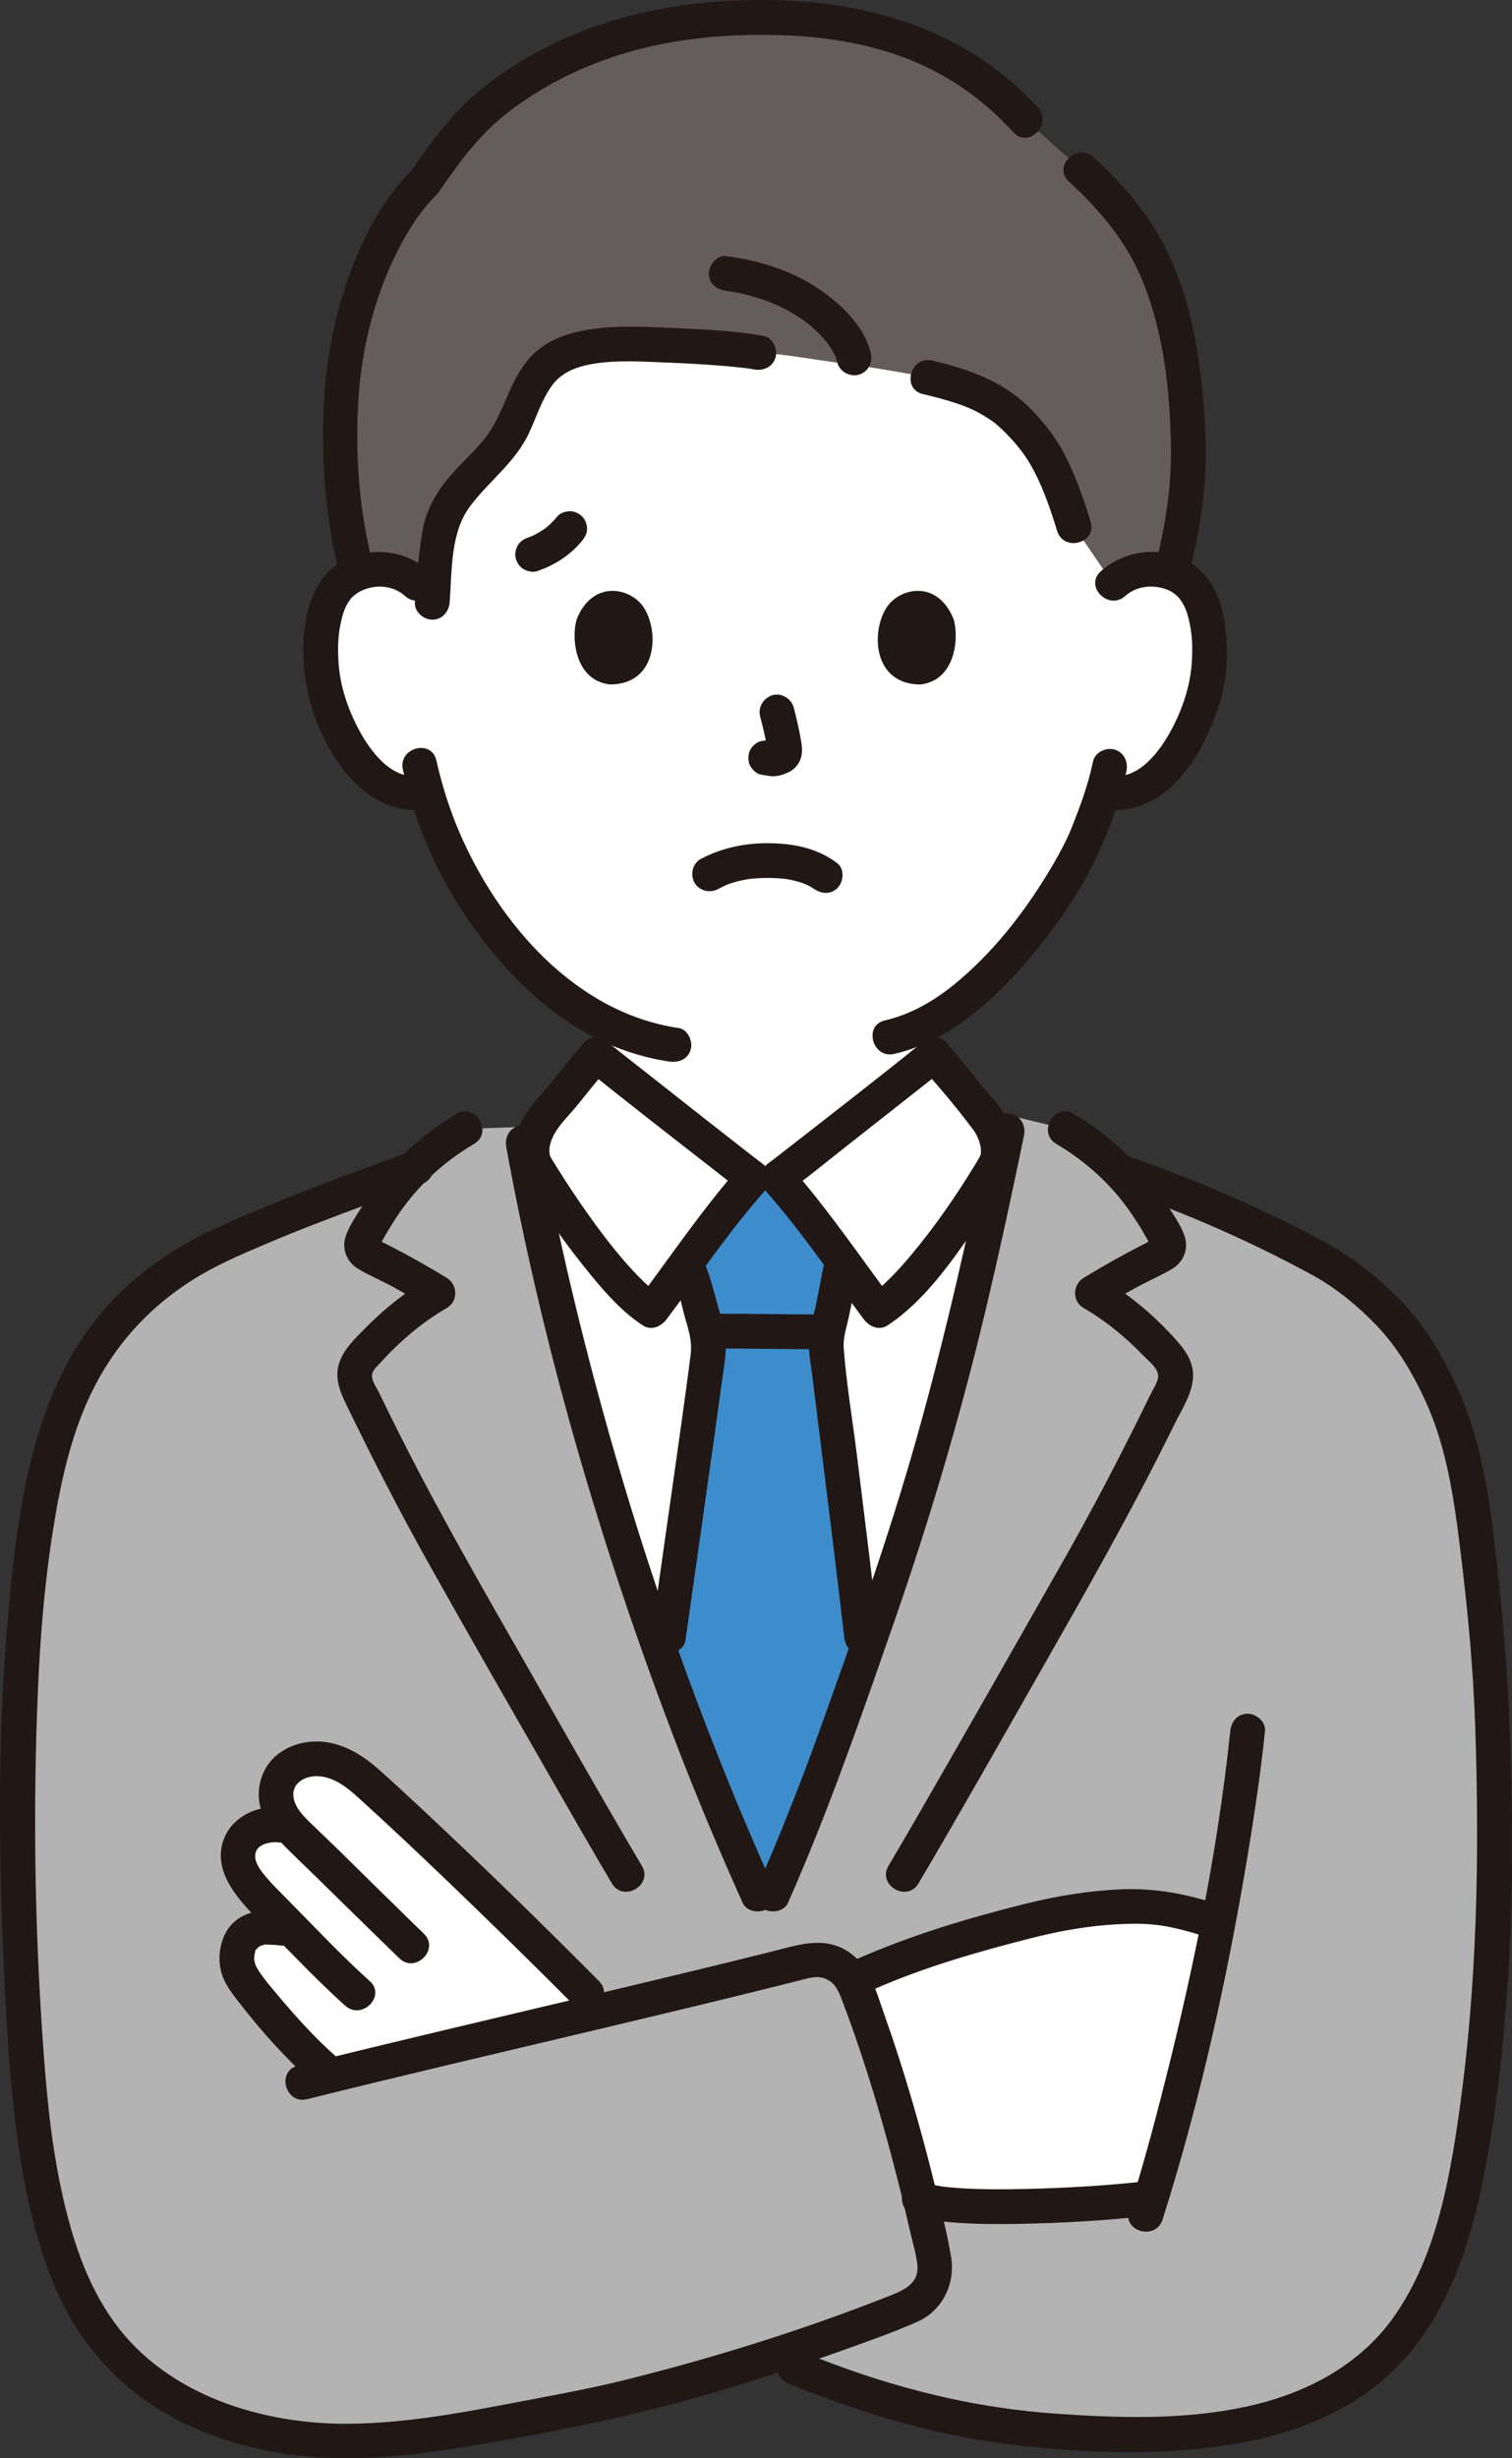 <?xml version="1.0" encoding="UTF-8"?><svg id="b" xmlns="http://www.w3.org/2000/svg" width="208.898" height="339.451" viewBox="0 0 208.898 339.451"><rect x="0" y="0" width="208.898" height="339.451" fill="#333333" stroke="none"/><defs><style>.e{fill:#3d8dcc;}.f{fill:#fff;}.g{fill:#211715;}.h{fill:#b3b3b3;}.i{fill:#645d5c;}</style></defs><g id="c"><g id="d"><path class="f" d="M104.684,261.561c-6.855-15.239-11.424-27.531-16.385-42.225-6.3-18.663-11.75-39.088-15.409-58.211l.862-.618c-.728-1.962.213-4.682,1.492-6.164,2.173-2.517,4.911-6.157,7.132-8.642.944.764,20.184,15.935,21.643,16.969h3.39c1.459-1.034,20.699-16.205,21.643-16.969,2.221,2.485,4.959,6.125,7.132,8.642,1.279,1.482,2.22,4.202,1.492,6.164l.502.363c-4.109,19.555-8.98,39.817-15.519,58.344-5.407,15.321-8.903,26.65-15.876,42.347h-2.101Z"/><path class="f" d="M153.771,80.601c1.552-1.491,3.642-2.051,5.431-1.988,3.893.137,5.549,2.243,6.262,3.479,2.128,3.69,2.038,10.49.61,14.698-1.011,2.98-2.669,7.538-6.663,10.806-1.646,1.347-4.069,2.234-6.385,1.843l-.613-.104c-.734,2.429-1.642,4.808-2.196,5.963-1.586,4.304-10.184,19.15-21.163,25.449v4.955c-.944.764-20.184,15.935-21.643,16.969h-3.39c-1.459-1.034-20.699-16.205-21.643-16.969,0,0,0-2.206-.003-5.033-4.522-2.499-8.652-6.157-12.605-10.889-5.755-6.887-9.031-14.306-10.841-20.453-2.469.636-5.138-.281-6.908-1.73-3.995-3.268-5.652-7.827-6.663-10.806-1.428-4.207-1.518-11.007.61-14.698.713-1.236,2.369-3.342,6.262-3.479,1.789-.063,3.879.497,5.431,1.988,0,0-10.053-48.13,48.056-48.13s48.056,48.13,48.056,48.13Z"/><path class="h" d="M106.785,261.561c6.973-15.697,10.469-27.026,15.876-42.347,7.302-20.69,12.525-43.544,16.931-65.163,1.651.405,7.553,1.835,7.553,1.835,2.957,1.725,5.414,3.666,7.545,5.894,10.634,3.804,20.814,8.351,29.797,13.282,3.015,1.623,7.4,5.416,10.459,9.999,3.486,5.23,5.767,10.119,7.334,17.103,1.688,7.565,3.311,25.238,3.629,36.113.636,22.135.559,36.519-2.171,55.244-1.074,7.378-2.686,16.555-5.69,23.374-2.861,6.523-6.819,11.172-12.981,14.735-12.191,7.049-29.053,4.901-42.461,3.815-13.011-1.052-28.606-5.588-37.603-9.619-9.841,3.098-19.595,5.708-25.272,6.736-12.169,2.215-26.904,5.833-39.139,4.056-12.235-1.765-22.957-7.225-28.976-18.024-5.043-9.056-7.148-21.707-7.751-32.046-.932-16.171-1.042-30.423-.658-47.504.318-14.625,1.37-30.456,4.539-40.784,1.513-4.923,4.166-10.744,7.905-15.228,3.629-4.331,8.946-8.529,14.132-10.777,9.129-3.954,18.003-7.387,27.324-10.843,2.037-2.084,4.394-3.892,7.177-5.525,0,0,5.996-.216,7.595-.273,3.623,20.661,9.511,43.252,16.421,63.722,4.96,14.695,9.529,26.986,16.385,42.225h2.101Z"/><path class="i" d="M157.647,33.091c-2.17-3.591-4.908-6.666-8.266-9.7l-7.674-6.822c-9.948-11.085-23.172-14.15-36.204-14.15-13.671,0-25.652,3.882-36.56,12.018-2.438,1.819-7.212,6.253-10.304,10.73-6.68,6.537-12.009,20.82-11.61,34.984.055,5.74.502,12.338,2.335,19.011.786-.304,1.731-.511,2.865-.551,1.789-.063,3.879.497,5.431,1.988l2.153,1.509c.238-3.198.337-4.98.939-8.634.999-6.069,7.297-8.867,9.973-14.284,1.542-3.121,2.459-6.769,5.096-8.99,1.986-1.672,4.636-2.239,7.192-2.508,3.959-.417,17.35.18,21.829,1.007,3.789.213,7.461.97,12.865,1.657,2.931.373,8.367,1.332,10.446,1.749,8.176,1.88,11.309,3.921,15.416,9.484,1.574,2.132,3.249,6.023,4.799,11.088l5.404,7.921c1.552-1.491,3.642-2.051,5.431-1.988,1.039.037,1.919.213,2.663.476,1.78-7.086,2.54-12.414,2.264-18.937-.529-12.515-2.591-20.619-6.483-27.061Z"/><path class="g" d="M56.942,23.471c-4.75,4.717-7.71,11.146-9.654,17.466-2.352,7.646-2.93,15.548-2.537,23.502.244,4.929.883,9.853,2.105,14.639.764,2.991,5.394,1.723,4.629-1.276-1.892-7.414-2.472-15.376-1.941-23.008.481-6.919,2.241-13.951,5.382-20.153,1.435-2.833,3.149-5.531,5.411-7.777,2.195-2.18-1.199-5.574-3.394-3.394h0Z"/><path class="g" d="M143.404,14.873C134.744,5.32,122.673.905,110.016.151c-12.796-.763-26.098,1.303-37.262,7.862-3.257,1.913-6.412,4.15-9.059,6.856-2.696,2.755-4.942,5.926-7.128,9.088-.738,1.067-.197,2.665.861,3.284,1.192.697,2.544.208,3.284-.861,1.805-2.61,3.64-5.202,5.812-7.524,2.051-2.194,4.381-4.004,6.904-5.623,5.031-3.229,10.557-5.476,16.38-6.806,5.873-1.341,11.94-1.746,17.952-1.575,5.437.155,10.843.928,16.007,2.678,6.281,2.129,11.796,5.831,16.243,10.737,2.079,2.294,5.466-1.109,3.394-3.394h0Z"/><path class="g" d="M164.335,79.079c1.221-4.986,2.129-10.06,2.237-15.203.102-4.832-.327-9.715-1.024-14.493-1.002-6.874-3.078-13.681-7.081-19.429-2.122-3.048-4.643-5.767-7.39-8.259-2.283-2.072-5.688,1.313-3.394,3.394,4.39,3.983,8.062,8.449,10.24,13.853,2.906,7.212,3.751,15.273,3.856,22.988.073,5.399-.792,10.643-2.073,15.872-.735,3,3.893,4.28,4.629,1.276h0Z"/><path class="g" d="M105.479,46.387c-3.913-.703-7.946-.886-11.911-1.063-3.618-.162-7.351-.405-10.961.015-3.067.357-6.09,1.107-8.485,3.166-2.06,1.771-3.212,4.267-4.248,6.717-.897,2.12-1.815,4.124-3.339,5.874-1.538,1.765-3.297,3.329-4.775,5.147-1.839,2.261-3.025,4.628-3.472,7.523-.482,3.122-.717,6.255-.964,9.402-.102,1.294,1.176,2.4,2.4,2.4,1.383,0,2.298-1.102,2.4-2.4.343-4.365.069-9.579,2.807-13.244,2.645-3.54,6.288-6.081,8.187-10.196.987-2.14,1.714-4.468,3.082-6.411,1.418-2.013,3.689-2.765,6.033-3.123,3.28-.5,6.739-.248,10.037-.123,2.342.089,4.684.216,7.02.4,1.012.08,2.024.169,3.033.281.201.022,1.21.149.745.084.379.053.758.112,1.135.18,1.274.229,2.587-.346,2.952-1.676.319-1.162-.394-2.722-1.676-2.952h0Z"/><path class="g" d="M127.515,54.422c2.346.545,5.137,1.31,6.949,2.182.926.446,1.793.973,2.638,1.556.454.313-.018-.035.309.231.173.142.345.286.513.433.403.353.789.724,1.162,1.108,1.555,1.604,2.712,3.079,3.762,5.081,1.38,2.631,2.333,5.473,3.207,8.304.908,2.943,5.543,1.687,4.629-1.276-.994-3.221-2.121-6.458-3.69-9.45-1.163-2.216-2.773-4.259-4.513-6.053-3.714-3.829-8.598-5.564-13.688-6.745-3.006-.698-4.289,3.929-1.276,4.629h0Z"/><path class="g" d="M120.317,48.787c-.746-3.177-3.234-5.889-5.735-7.836-4.151-3.231-9.074-4.911-14.25-5.591-1.287-.169-2.4,1.224-2.4,2.4,0,1.437,1.109,2.23,2.4,2.4,2.095.275,4.499.92,6.574,1.773-.347-.143.271.121.336.151.256.117.51.238.761.363.451.224.896.463,1.332.715.416.241.824.495,1.223.762.207.138.412.28.614.426.089.064.584.437.177.122.661.512,1.288,1.071,1.873,1.667.248.252.488.512.719.78.128.148.244.31.377.453.111.14.07.085-.125-.164.064.085.127.17.189.256.356.52.699,1.043.977,1.611.031.063.187.307.164.353,0-.002-.204-.6-.058-.117.076.252.163.496.224.753.296,1.262,1.737,2.01,2.952,1.676,1.292-.355,1.974-1.686,1.676-2.952h0Z"/><path class="g" d="M59.356,78.904c-3.174-2.872-7.819-3.479-11.673-1.61-2.834,1.374-4.462,4.196-5.168,7.168-1.648,6.938.11,14.845,4.119,20.702,2.907,4.247,7.055,7.321,12.408,6.59,1.286-.176,1.987-1.822,1.676-2.952-.381-1.386-1.663-1.852-2.952-1.676-3.769.515-6.676-3.527-8.208-6.407-1.473-2.768-2.542-5.899-2.771-9.035-.127-1.742-.122-3.54.21-5.26.149-.771.33-1.577.627-2.303.135-.33.311-.652.496-.957.053-.088.504-.716.171-.295,1.65-2.082,5.398-2.625,7.67-.569,2.286,2.068,5.691-1.316,3.394-3.394h0Z"/><path class="g" d="M155.468,82.298c1.272-1.151,3.02-1.494,4.683-1.19,1.373.252,2.237.812,2.987,1.759-.334-.421.118.208.171.295.185.305.361.626.496.957.297.726.478,1.532.627,2.303.332,1.721.337,3.518.21,5.26-.229,3.137-1.298,6.267-2.771,9.035-1.533,2.881-4.439,6.922-8.208,6.407-1.283-.175-2.577.309-2.952,1.676-.308,1.12.384,2.776,1.676,2.952,8.747,1.194,13.832-7.417,16.098-14.623,1.131-3.598,1.271-7.571.696-11.279-.485-3.129-1.78-6.137-4.447-7.982-3.831-2.651-9.29-2.015-12.661,1.035-2.296,2.077,1.107,5.463,3.394,3.394h0Z"/><path class="g" d="M151.006,105.17c-.718,3.497-2.027,6.86-3.281,9.944.285-.701.038-.088-.041.082-.091.197-.181.394-.274.59-.244.512-.501,1.018-.767,1.519-.581,1.099-1.201,2.177-1.848,3.239-3.484,5.722-7.736,11.135-12.946,15.385-2.835,2.313-6.038,4.155-9.582,4.973-3.009.694-1.735,5.323,1.276,4.629,7.311-1.687,13.391-7.039,18.157-12.591,3.945-4.596,7.636-9.77,10.128-15.32.122-.271.237-.544.352-.818.028-.067.398-.955.253-.618-.158.366.05-.099.087-.181.137-.307.265-.618.394-.928.196-.472.385-.947.566-1.426.883-2.342,1.649-4.747,2.153-7.201.26-1.269-.368-2.593-1.676-2.952-1.187-.326-2.69.401-2.952,1.676h0Z"/><path class="g" d="M55.658,106.275c1.6,7.062,4.465,13.91,8.477,19.943,4.351,6.544,10.075,12.673,17.006,16.51,3.52,1.949,7.358,3.271,11.338,3.859,1.281.189,2.579-.319,2.952-1.676.311-1.131-.386-2.762-1.676-2.952-14.219-2.099-24.81-14.371-30.262-26.976-1.388-3.209-2.434-6.576-3.206-9.983-.682-3.011-5.311-1.737-4.629,1.276h0Z"/><path class="g" d="M154.533,164.265c9.224,3.222,18.162,7.102,26.742,11.783,3.277,1.788,6.218,4.199,8.809,6.875,2.926,3.022,5.118,6.735,6.863,10.546,3.035,6.625,4.012,14.007,4.886,21.174.964,7.9,1.717,15.856,1.985,23.812.604,17.932.272,35.81-2.274,53.594-1.351,9.437-3.23,19.494-8.713,27.508-4.854,7.095-12.522,11.029-20.763,12.791-8.661,1.852-17.679,1.555-26.461.927-9.945-.711-19.524-2.911-28.907-6.268-2.127-.761-4.235-1.573-6.327-2.424-1.201-.488-2.637.531-2.952,1.676-.377,1.373.47,2.462,1.676,2.952,9.563,3.885,19.491,6.92,29.752,8.236,9.151,1.174,18.737,1.61,27.916.57s18.37-3.819,25.282-10.247c7.229-6.723,10.684-16.428,12.66-25.871,1.941-9.274,2.966-18.843,3.609-28.29.632-9.283.669-18.592.485-27.891-.172-8.694-.675-17.337-1.589-25.986-.804-7.608-1.537-15.467-3.842-22.798-1.363-4.336-3.343-8.439-5.806-12.254-2.518-3.898-5.831-7.094-9.501-9.901-3.395-2.597-7.255-4.482-11.078-6.363-4.53-2.228-9.164-4.247-13.865-6.086-2.419-.946-4.858-1.839-7.31-2.696-1.224-.427-2.625.487-2.952,1.676-.363,1.323.448,2.523,1.676,2.952h0Z"/><path class="f" d="M133.975,304.627c-3.106-.135-5.593-.447-6.833-1.012-2.406-9.947-5.566-20.681-9.016-29.4-.112-.281-.244-.548-.399-.798,1.039-.461,1.692-.75,1.692-.75,6.479-2.872,10.218-3.892,16.982-5.843,6.052-1.754,12.52-3.574,20.863-3.585,3.713,0,7.599,1.071,10.992,2.224-2.585,13.311-5.926,27.251-9.229,38.063l-.239.028c-5.777.671-17.169,1.407-24.813,1.074Z"/><path class="f" d="M34.866,260.655c-.674-.83-1.238-1.681-1.639-2.594-.752-1.712-.237-3.444.653-4.454.876-.995,2.71-1.935,4.802-1.582,0,0,.476.08.953.161l-.964-2.046c-.991-2.105-.498-4.289.779-5.704,1.097-1.215,3.224-1.712,5.006-1.52,1.888.204,3.989,1.178,5.649,2.648,8.208,7.267,23.315,21.999,30.948,29.697,0,0,1.164,1.099,2.436,2.301-12.976,3.084-26.268,6.192-37.872,9.044l-.781-.839c-3.106-2.68-8.073-8.356-9.794-10.549-.822-1.063-1.699-2.127-2.116-3.41s-.186-3.278.713-4.276c1.695-1.89,3.919-1.525,6.963-.986-2.05-2.179-4.183-3.979-5.736-5.892Z"/><path class="g" d="M42.426,289.872c13.946-3.477,27.948-6.727,41.931-10.051,7.036-1.673,14.07-3.358,21.09-5.097,1.676-.415,3.351-.834,5.025-1.256,1.245-.314,2.43-.742,3.674-.191s1.712,1.678,2.171,2.874c.616,1.604,1.203,3.22,1.767,4.843,2.471,7.107,4.54,14.356,6.351,21.658.429,1.728.841,3.461,1.237,5.197.362,1.589.879,3.243,1.065,4.862.335,2.916-2.43,3.76-4.62,4.619-11.486,4.507-23.38,8.204-35.345,11.206-5.473,1.373-11.026,2.35-16.566,3.407-7.248,1.383-14.57,2.68-21.97,2.747-11.977.108-25.163-3.928-32.454-14.018-3.931-5.44-5.966-11.971-7.349-18.468-1.477-6.936-2.087-13.993-2.57-21.057-1.075-15.728-1.299-31.567-.643-47.32.315-7.571.917-15.158,2.118-22.643,1.026-6.398,2.41-12.864,5.23-18.738,3.148-6.558,7.869-11.806,14.02-15.695,3.197-2.021,6.69-3.51,10.162-4.988s7-2.845,10.535-4.174c3.617-1.36,7.249-2.678,10.875-4.016,1.215-.448,2.041-1.627,1.676-2.952-.321-1.17-1.73-2.127-2.952-1.676-7.702,2.842-15.429,5.616-22.977,8.854-3.6,1.544-7.188,3.114-10.467,5.278s-6.362,4.698-8.953,7.642c-9.849,11.19-11.975,27.102-13.29,41.383-1.508,16.382-1.414,33.028-.676,49.451.349,7.77.798,15.574,1.827,23.288.982,7.359,2.507,14.672,5.491,21.502,2.701,6.182,6.967,11.437,12.503,15.296,5.356,3.733,11.722,5.965,18.124,7.06,7.669,1.311,15.366.734,23.019-.393,7.004-1.03,14.006-2.383,20.935-3.831,12.124-2.534,24.105-6.339,35.74-10.547,2.901-1.049,5.841-2.089,8.655-3.359,3.395-1.532,5.188-5.229,4.597-8.848s-1.566-7.214-2.452-10.767c-.963-3.858-2.003-7.697-3.132-11.51-1.085-3.667-2.251-7.312-3.532-10.915-1.178-3.311-2.088-7.156-5.259-9.13-3.323-2.069-6.856-.802-10.329.066-3.53.882-7.064,1.748-10.6,2.605-14.974,3.629-29.986,7.098-44.961,10.721-3.335.807-6.667,1.622-9.996,2.452-2.996.747-1.727,5.377,1.276,4.629h0Z"/><path class="g" d="M160.618,306.493c5.519-17.378,9.392-35.412,12.264-53.405.744-4.664,1.4-9.345,1.89-14.043.135-1.291-1.2-2.4-2.4-2.4-1.41,0-2.265,1.105-2.4,2.4-1.846,17.688-5.587,35.311-10.069,52.503-1.196,4.586-2.479,9.151-3.914,13.669-.937,2.951,3.695,4.214,4.629,1.276h0Z"/><path class="g" d="M125.783,305.626c1.958.949,4.2,1.134,6.341,1.295,2.949.222,5.916.218,8.871.162,5.936-.114,11.894-.451,17.793-1.129,1.288-.148,2.4-.997,2.4-2.4,0-1.182-1.104-2.549-2.4-2.4-5.684.653-11.422.984-17.141,1.115-2.916.067-5.84.08-8.753-.096-.582-.035-1.163-.078-1.743-.135-.265-.026-.529-.056-.794-.087-.181-.023-.146-.017.105.016-.135-.019-.269-.04-.404-.061-.418-.073-.836-.146-1.247-.252-.197-.051-.39-.122-.587-.171-.627-.155.296.152-.02,0-1.166-.565-2.594-.318-3.284.861-.616,1.053-.31,2.716.861,3.284h0Z"/><path class="g" d="M120.63,274.74c7.034-3.103,14.528-5.255,21.971-7.138,3.892-.984,7.834-1.686,11.848-1.89,2.249-.114,4.483-.118,6.704.298s4.394,1.068,6.535,1.791c2.933.991,4.192-3.644,1.276-4.629-4.597-1.553-9.187-2.49-14.056-2.282-4.458.19-8.885.914-13.212,1.989-7.993,1.987-15.947,4.388-23.489,7.715-1.186.523-1.462,2.255-.861,3.284.715,1.223,2.093,1.386,3.284.861h0Z"/><path class="g" d="M82.751,273.563c-8.071-8.135-16.292-16.135-24.668-23.957-1.88-1.755-3.769-3.5-5.688-5.212-2.493-2.225-5.57-4.067-9.039-3.911-3.441.155-6.53,2.069-7.388,5.542-.946,3.83,1.356,6.985,3.958,9.506,5.1,4.941,10.143,9.941,15.243,14.883,2.22,2.151,5.618-1.24,3.394-3.394-3.964-3.841-7.888-7.724-11.823-11.594-1.128-1.109-2.283-2.188-3.419-3.289-.977-.947-2.148-1.998-2.608-3.318-.89-2.553,1.547-3.832,3.744-3.503,2.365.353,4.106,2.067,5.796,3.598,1.832,1.659,3.643,3.34,5.445,5.031,3.964,3.719,7.883,7.486,11.779,11.276,3.991,3.882,7.96,7.786,11.881,11.738,2.179,2.196,5.573-1.198,3.394-3.394h0Z"/><path class="g" d="M38.681,249.625c-2.972-.384-6.272,1.1-7.563,3.887-1.563,3.374.111,6.55,2.308,9.151,2.147,2.542,4.657,4.833,6.982,7.213,2.367,2.423,4.762,4.818,7.283,7.082,2.293,2.058,5.699-1.325,3.394-3.394-4.058-3.643-7.776-7.633-11.606-11.509-.902-.913-1.831-1.803-2.659-2.785-.604-.716-1.388-1.682-1.54-2.634-.309-1.944,1.97-2.395,3.401-2.21,1.288.167,2.4-1.222,2.4-2.4,0-1.435-1.108-2.233-2.4-2.4h0Z"/><path class="g" d="M46.534,284.07c-3.229-2.81-6.108-6.097-8.844-9.38-.55-.66-1.101-1.324-1.594-2.028-.324-.462-.671-.958-.855-1.491-.026-.076-.136-.714-.101-.364-.026-.265-.023-.561.002-.826-.023.236.106-.448.108-.456.137-.47-.089-.005.171-.39-.211.311.229-.233.306-.294-.235.186.292-.165.353-.194-.35.164.264-.065.346-.085.458-.112-.087-.051.368-.042.672.013,1.318.043,1.986.13,1.287.169,2.4-1.224,2.4-2.4,0-1.437-1.109-2.231-2.4-2.4-2.985-.391-6.33.335-7.738,3.319-.73,1.548-.916,3.379-.498,5.044.439,1.747,1.613,3.183,2.697,4.569,2.96,3.788,6.269,7.524,9.897,10.682.977.85,2.433.961,3.394,0,.869-.869.982-2.54,0-3.394h0Z"/><path class="e" d="M113.41,245.404c2.138-5.669,4.021-11.12,6.038-16.959-.193-1.293-.346-2.225-.399-2.319-2.109-18.086-4.903-39.625-4.903-40.259,0-1.138.259-2.264.517-3.376.129-.505.246-1.009.349-1.514.556-2.51-.091.149.556-2.51,0,0,.776-4.077.821-4.298-3.07-4.137-6.732-8.97-8.98-11.498h-3.39c-2.313,2.602-6.125,7.646-9.249,11.86.165.343.272.567.272.567.862,1.797,1.099,3.583,1.587,5.161.609,1.944,1.219,3.943,1.254,5.979.017,1.045-2.821,20.781-5.502,39.672,0,0-.287,1.557-.63,3.417,3.771,10.618,7.681,20.562,12.932,32.235h2.101c2.598-5.848,4.713-11.09,6.624-16.158Z"/><path class="g" d="M113.406,181.512c-5.015-.002-10.029-.105-15.044-.107-1.255,0-2.458,1.104-2.4,2.4s1.055,2.399,2.4,2.4c5.015.002,10.029.105,15.044.107,1.255,0,2.458-1.104,2.4-2.4s-1.055-2.4-2.4-2.4h0Z"/><path class="g" d="M114.003,173.884c-.476,1.994-.788,4.018-1.212,6.023-.411,1.947-1.116,3.98-1.045,5.99.047,1.343.311,2.707.475,4.039.872,7.071,1.765,14.139,2.631,21.21.611,4.992,1.213,9.984,1.796,14.979.15,1.287.996,2.4,2.4,2.4,1.181,0,2.551-1.104,2.4-2.4-.989-8.477-2.032-16.948-3.086-25.417-.602-4.835-1.439-9.704-1.794-14.565-.103-1.41.376-2.79.678-4.151.502-2.27.845-4.57,1.385-6.832.717-3.003-3.911-4.284-4.629-1.276h0Z"/><path class="g" d="M94.696,226.547c1.211-8.529,2.431-17.057,3.631-25.588.434-3.087.867-6.174,1.283-9.263.23-1.708.548-3.442.655-5.164.11-1.771-.356-3.639-.841-5.33-.704-2.457-1.253-4.982-2.309-7.316-.534-1.181-2.248-1.467-3.284-.861-1.214.71-1.397,2.098-.861,3.284.837,1.849,1.192,3.995,1.76,5.942.392,1.345.813,2.767.743,4.183-.025.517-.111,1.036-.175,1.549-.048.388-.098.777-.149,1.165-.032.245-.064.491-.097.736-.047.353-.075.562-.071.536-.905,6.723-1.871,13.437-2.825,20.153-.696,4.899-1.394,9.799-2.089,14.698-.182,1.282.314,2.578,1.676,2.952,1.125.309,2.769-.385,2.952-1.676h0Z"/><path class="g" d="M99.241,122.756c.353-.186.708-.365,1.069-.533.083-.039.464-.184.091-.042-.401.152.08-.027.126-.043.261-.093.521-.186.786-.267.717-.22,1.449-.374,2.189-.493-.355.057.058-.007.205-.023.215-.023.431-.043.647-.059.522-.039,1.045-.058,1.568-.061.488-.003.975.008,1.462.037.225.013.449.029.673.05.004,0,.801.097.356.033.731.105,1.457.265,2.163.486.303.095.595.211.893.32-.566-.208.005.013.226.129.182.096.362.198.536.308.196.123.808.59.082.024,1.021.796,2.398.996,3.394,0,.829-.829,1.028-2.593,0-3.394-2.702-2.105-6.108-2.77-9.482-2.792-3.315-.021-6.474.628-9.406,2.176-1.146.605-1.495,2.199-.861,3.284.679,1.16,2.133,1.468,3.284.861h0Z"/><path class="g" d="M105.027,98.959c.411,1.568.806,3.16,1.042,4.765l-.086-.638c.028.22.04.437.018.658l.086-.638c-.016.102-.038.198-.072.296l.242-.573c-.03.069-.062.128-.104.19l.375-.486c-.049.06-.095.105-.156.153l.486-.375c-.12.077-.248.14-.377.2l.573-.242c-.208.087-.414.15-.636.186l.638-.086c-.201.024-.397.022-.597-.001l.638.086c-.225-.031-.446-.086-.671-.116-.319-.1-.638-.114-.957-.043-.319.014-.617.109-.892.285-.498.291-.973.862-1.103,1.434-.14.614-.11,1.304.242,1.849.312.484.835,1.022,1.434,1.103.509.069,1.002.198,1.52.221.791.035,1.527-.207,2.234-.531.872-.399,1.553-1.181,1.785-2.121.196-.795.112-1.493-.023-2.289-.259-1.535-.614-3.057-1.009-4.562-.318-1.214-1.729-2.072-2.952-1.676-1.25.404-2.018,1.651-1.676,2.952h0Z"/><path class="g" d="M79.689,85.476c-.796,2.586-.277,8.535,4.622,9.041,6.475-.039,6.82-7.231,4.64-10.613-1.785-2.769-7.032-3.92-9.262,1.572Z"/><path class="g" d="M131.742,85.476c.796,2.586.277,8.535-4.622,9.041-6.475-.039-6.82-7.231-4.64-10.613,1.785-2.769,7.032-3.92,9.262,1.572Z"/><path class="f" d="M82.377,145.702c-2.221,2.485-4.959,6.125-7.132,8.642-1.279,1.482-2.22,4.202-1.492,6.164.835,1.667,10.064,16.466,16.279,20.447,1.964-2.617,10.098-13.907,13.989-18.284-1.459-1.034-20.699-16.205-21.643-16.969Z"/><path class="f" d="M129.053,145.702c2.221,2.485,4.959,6.125,7.132,8.642,1.279,1.482,2.22,4.202,1.492,6.164-.835,1.667-10.064,16.466-16.279,20.447-1.964-2.617-10.098-13.907-13.989-18.284,1.459-1.034,20.699-16.205,21.643-16.969Z"/><path class="g" d="M80.68,144.005c-1.38,1.556-2.678,3.181-3.98,4.802-1.286,1.601-2.764,3.134-3.918,4.832-1.79,2.632-2.283,6.105-.644,8.893,2.812,4.784,6.076,9.38,9.599,13.663,2.077,2.525,4.329,5.03,7.084,6.833,1.173.767,2.539.134,3.284-.861,4.469-5.966,8.671-12.206,13.614-17.798,1.093-1.236.818-2.836-.486-3.769-.308-.22-.607-.454-.907-.685-.117-.089-.233-.179-.349-.269.276.212.294.228.031.024-.332-.258-.664-.515-.996-.773-1.68-1.307-3.355-2.62-5.03-3.934-3.678-2.885-7.351-5.776-11.02-8.672-.963-.76-1.932-1.515-2.887-2.285-1.008-.813-2.409-.985-3.394,0-.841.841-1.014,2.576,0,3.394,6.127,4.943,12.358,9.766,18.568,14.604,1.18.919,2.344,1.87,3.561,2.74l-.486-3.769c-5.213,5.897-9.651,12.478-14.364,18.77l3.284-.861c-.816-.534-1.419-1.049-2.329-1.924-.979-.941-1.898-1.943-2.784-2.971-1.877-2.176-3.598-4.479-5.247-6.83-1.351-1.926-2.657-3.887-3.896-5.887-.35-.566-.732-1.131-1.03-1.727-.033-.065-.079-.127-.105-.195.194.496.057-.172.05-.336-.027-.702.199-1.44.501-2.066.786-1.629,2.302-3.015,3.429-4.417,1.39-1.73,2.771-3.469,4.244-5.13,2.043-2.304-1.34-5.711-3.394-3.394Z"/><path class="g" d="M127.356,147.399c2.454,2.767,4.929,5.672,7.132,8.642.373.503.647,1.072.832,1.668.097.312.172.628.2.952.018.208-.037.93.002.789.065-.231-.126.23-.192.347-.168.296-.345.587-.521.878-2.608,4.301-5.495,8.495-8.708,12.366-.984,1.185-2.004,2.343-3.093,3.434-.501.502-1.016.99-1.553,1.453-.641.551-.554.488-1.267.954l3.284.861c-4.713-6.292-9.151-12.872-14.364-18.77l-.486,3.769c2.748-1.966,5.365-4.145,8.023-6.23,3.72-2.918,7.435-5.841,11.146-8.771.988-.78,1.981-1.553,2.96-2.343,1.01-.815.848-2.546,0-3.394-.998-.998-2.382-.817-3.394,0-6.051,4.882-12.206,9.645-18.337,14.424-.384.299-.768.598-1.152.896-.167.13-.335.259-.502.389-.433.336.339-.259-.064.049-.366.28-.727.566-1.101.834-1.304.933-1.578,2.533-.486,3.769,4.943,5.592,9.145,11.832,13.614,17.798.746.996,2.099,1.636,3.284.861,5.114-3.345,8.904-8.88,12.339-13.814,1.407-2.021,2.772-4.076,4.046-6.184.394-.652.819-1.309,1.047-2.042.633-2.035.156-4.26-.716-6.144-.905-1.953-2.6-3.557-3.939-5.22-1.523-1.891-3.025-3.802-4.637-5.619-2.054-2.316-5.438,1.089-3.394,3.394Z"/><path class="g" d="M77.011,71.298c-.544.666-1.159,1.265-1.837,1.794l.486-.375c-.77.591-1.608,1.082-2.501,1.463l.573-.242c-.256.107-.514.205-.776.294-.594.202-1.111.551-1.434,1.103-.301.514-.429,1.273-.242,1.849.188.581.548,1.141,1.103,1.434.552.292,1.238.45,1.849.242,2.376-.807,4.578-2.213,6.173-4.168.415-.508.703-1.017.703-1.697,0-.589-.261-1.292-.703-1.697-.457-.42-1.058-.732-1.697-.703-.598.027-1.302.218-1.697.703h0Z"/><path class="g" d="M108.858,262.773c5.588-12.607,10.08-25.591,14.607-38.605,4.879-14.025,9.093-28.174,12.552-42.619,1.969-8.222,3.757-16.486,5.461-24.766.261-1.268-.369-2.593-1.676-2.952-1.188-.326-2.69.401-2.952,1.676-3.007,14.612-6.273,29.184-10.341,43.542-3.809,13.442-8.515,26.639-13.234,39.785-2.609,7.269-5.432,14.454-8.562,21.516-.525,1.184-.345,2.578.861,3.284,1.022.598,2.756.33,3.284-.861h0Z"/><path class="g" d="M69.952,158.431c5.098,27.927,13.144,55.341,23.282,81.844,2.903,7.59,6.048,15.085,9.378,22.497.531,1.182,2.25,1.466,3.284.861,1.217-.712,1.394-2.097.861-3.284-11.519-25.643-20.548-52.518-27.187-79.827-1.882-7.741-3.558-15.531-4.988-23.368-.233-1.276-1.782-1.998-2.952-1.676-1.342.369-1.91,1.673-1.676,2.952h0Z"/><path class="g" d="M126.893,260.078c5.561-9.394,10.932-18.902,16.336-28.386,6.58-11.548,13.168-23.07,19.028-35.008.98-1.996,2.422-4.154,2.568-6.413.151-2.33-1.209-4.022-2.689-5.638-2.914-3.182-6.278-5.997-10.014-8.164v4.145c1.594-.977,3.207-1.921,4.845-2.821,1.63-.896,3.386-1.627,4.978-2.578,1.585-.946,2.309-2.763,1.718-4.518-.502-1.492-1.53-2.943-2.367-4.267-3.295-5.208-7.627-9.482-12.939-12.616-2.666-1.573-5.084,2.574-2.423,4.145,4.145,2.445,7.679,5.663,10.397,9.646.711,1.043,1.375,2.118,2,3.214.129.226.256.453.382.681.095.173.19.346.283.52.103.261.137.23.102-.094l.425-.855-.42.205c-.343.1-.721.358-1.045.521-2.851,1.439-5.636,3.003-8.358,4.672-1.523.934-1.585,3.225,0,4.145,3.034,1.76,5.728,3.96,8.164,6.48.797.825,2.438,1.997,2.108,3.293-.206.806-.757,1.619-1.121,2.367-.454.933-.911,1.864-1.371,2.794-3.423,6.922-7.032,13.749-10.849,20.462-5.298,9.318-10.595,18.636-15.93,27.932-2.63,4.583-5.259,9.167-7.951,13.714-1.577,2.664,2.571,5.082,4.145,2.423h0Z"/><path class="g" d="M63.074,153.814c-5.314,3.135-9.64,7.409-12.939,12.616-.839,1.325-1.856,2.776-2.367,4.267-.603,1.758.144,3.569,1.718,4.518,1.52.916,3.212,1.612,4.774,2.466,1.708.934,3.39,1.915,5.05,2.933v-4.145c-3.242,1.881-6.208,4.254-8.836,6.924-1.364,1.385-2.955,2.864-3.588,4.744-.691,2.054.028,3.89.92,5.736,3.61,7.469,7.402,14.85,11.456,22.088,5.561,9.929,11.241,19.795,16.904,29.667,2.77,4.829,5.537,9.659,8.373,14.45,1.572,2.656,5.723.244,4.145-2.423-5.269-8.901-10.363-17.908-15.485-26.894-6.116-10.73-12.314-21.413-17.866-32.451-1.001-1.99-1.987-3.987-2.959-5.991-.34-.7-1.027-1.616-.975-2.428.045-.689.713-1.225,1.15-1.706,2.69-2.963,5.719-5.56,9.186-7.572,1.585-.92,1.523-3.211,0-4.145-2.656-1.628-5.371-3.157-8.15-4.567-.347-.176-.695-.35-1.045-.523-.139-.069-.279-.138-.419-.206-.461-.278-.389-.027.215.753l.008.268c.093-.174.187-.348.282-.521.156-.286.315-.571.476-.854.625-1.097,1.288-2.172,2-3.214,2.718-3.983,6.252-7.2,10.397-9.646,2.659-1.569.246-5.719-2.423-4.145h0Z"/></g></g></svg>